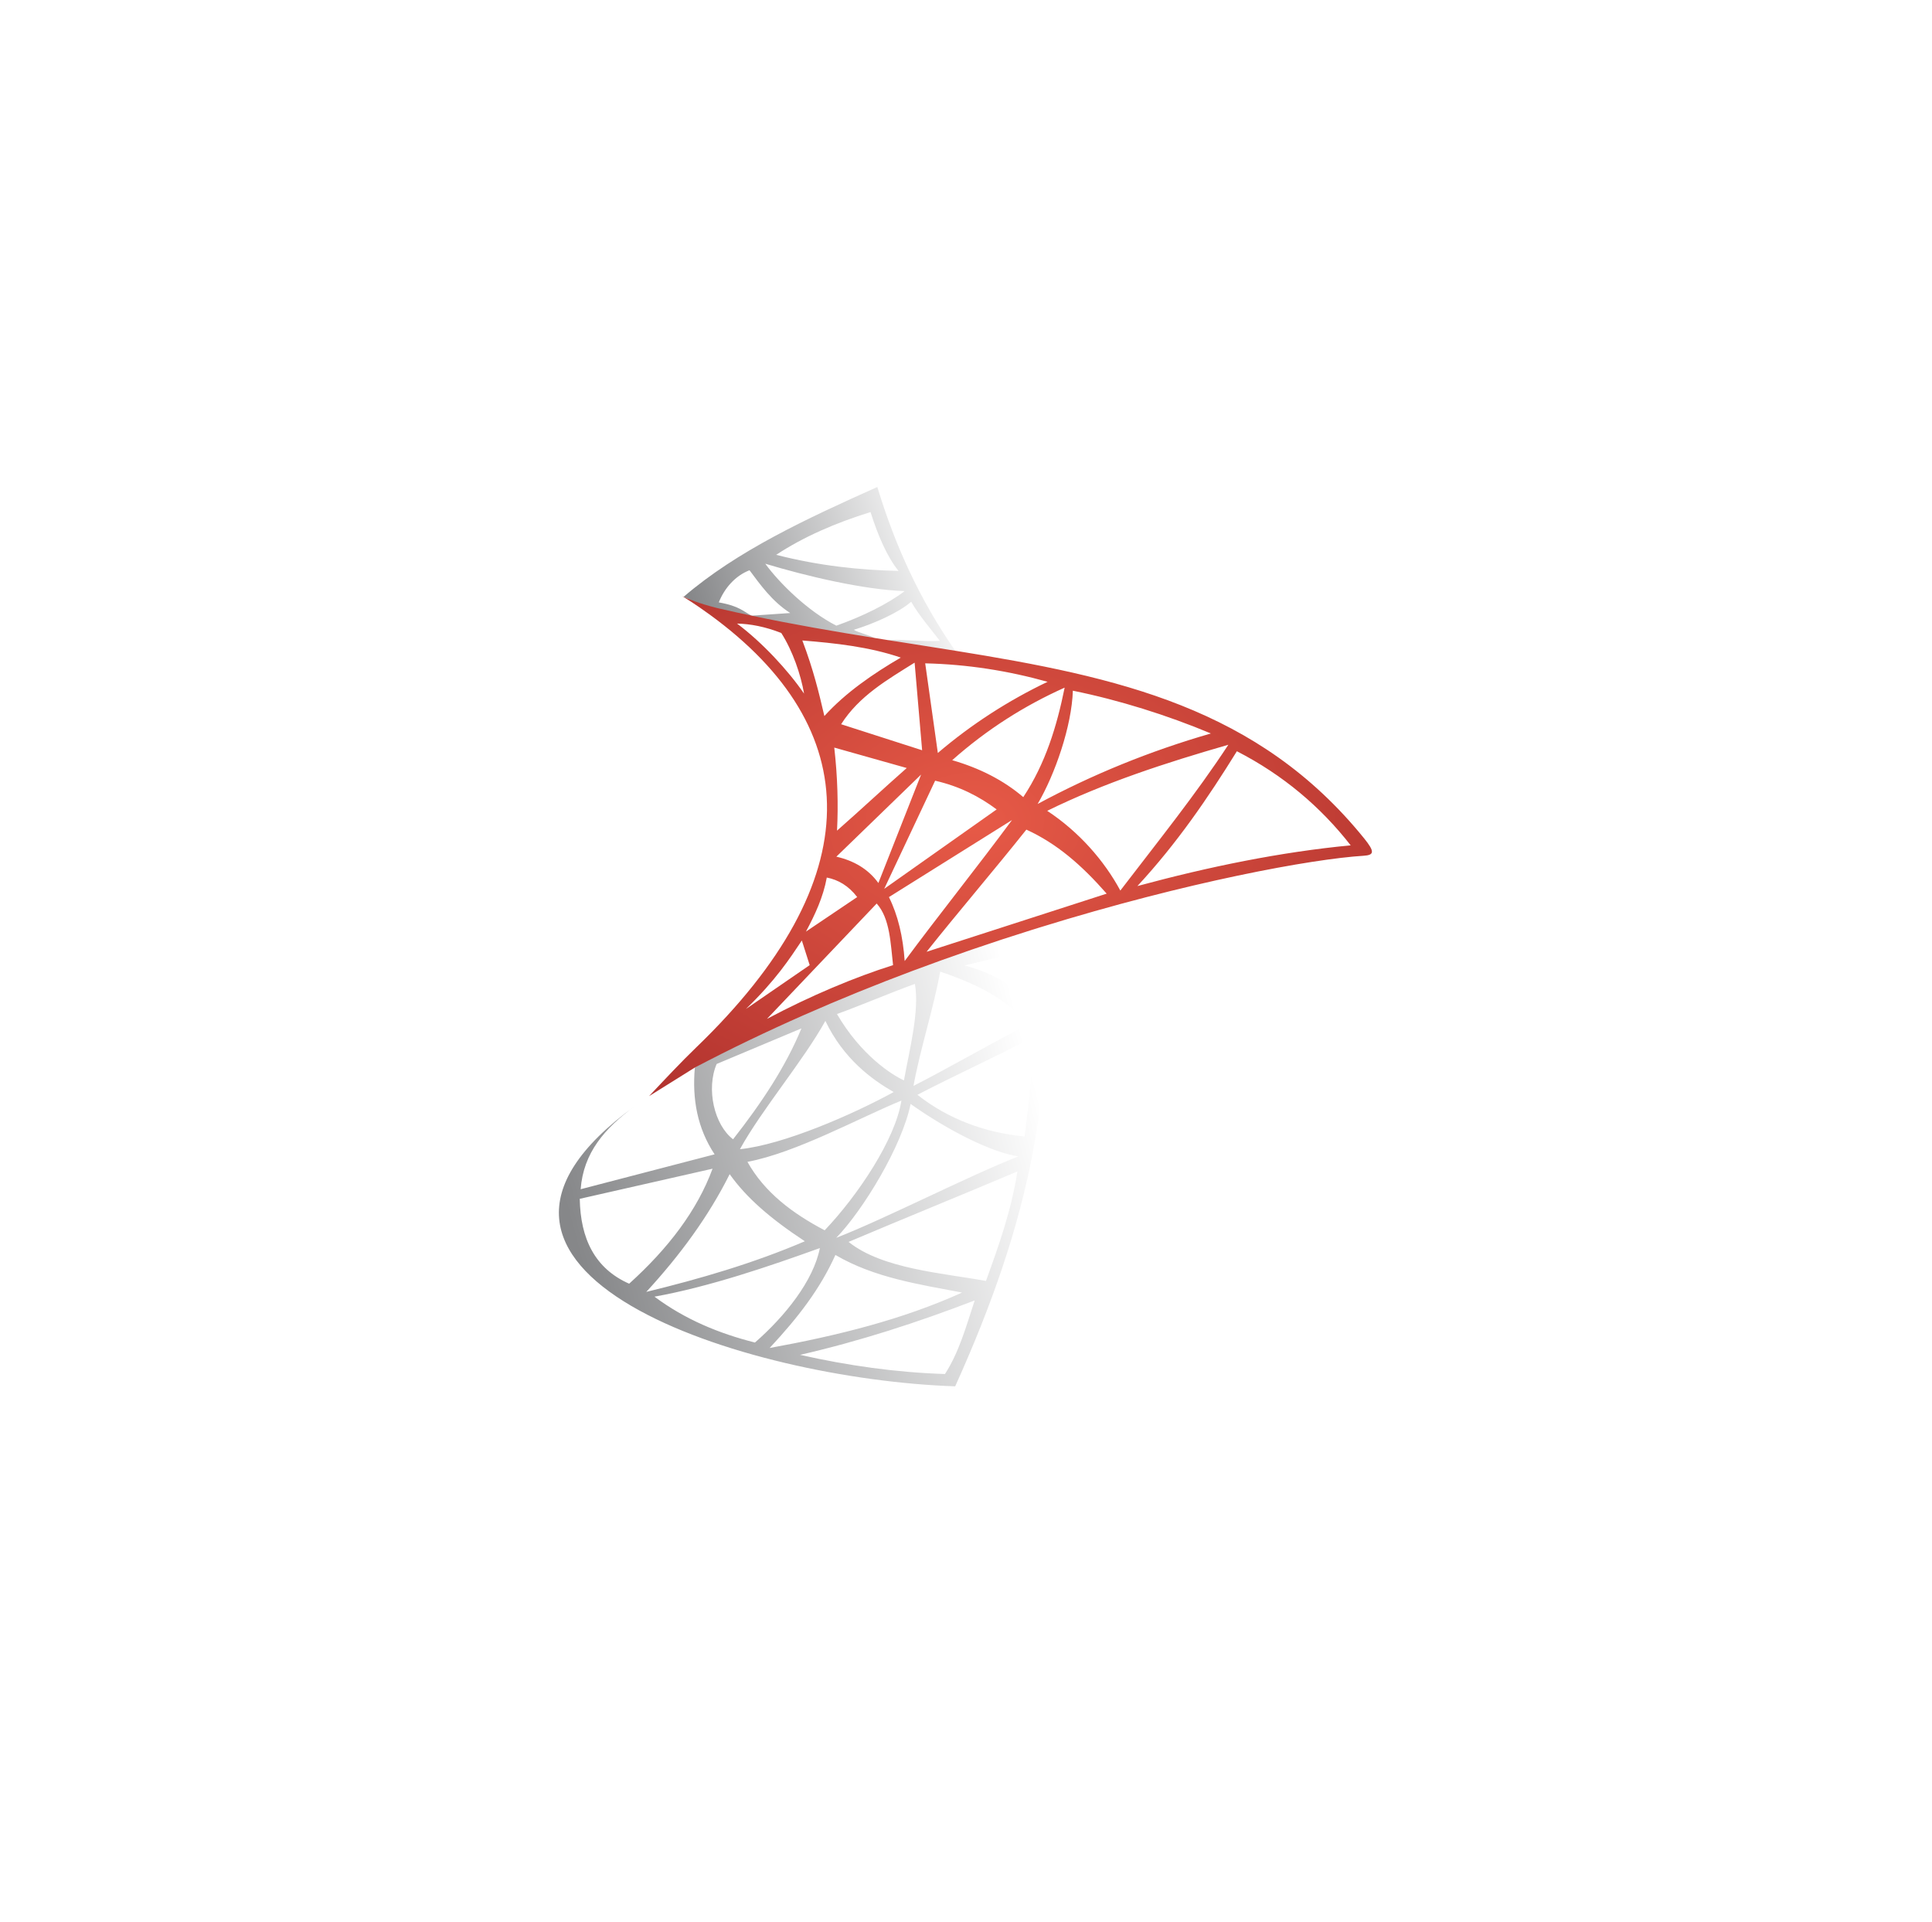 <svg width="196" height="195" viewBox="0 0 196 195" fill="none" xmlns="http://www.w3.org/2000/svg">
<g filter="url(#filter0_d_2276_3348)">
<circle cx="98" cy="95.116" r="81" fill="white"/>
</g>
<path d="M89.006 49.404C81.87 52.601 74.805 55.861 69.352 60.548C70.38 60.948 71.534 61.751 72.658 62.08C72.711 62.429 72.645 62.076 72.658 62.08C77.529 63.508 83.297 64.371 88.851 65.183C88.834 65.171 88.71 64.72 88.689 64.712C88.252 64.454 86.974 64.137 86.616 63.891C88.693 63.258 91.192 62.139 92.44 61.044C93.182 62.385 94.701 64.141 95.351 65.015C93.81 65.111 91.65 64.849 90.105 64.941H90.076C90.309 64.974 90.183 65.65 90.412 65.688C90.471 65.696 90.728 65.83 90.786 65.839C92.822 66.143 96.908 66.014 96.904 66.014H96.908C93.294 60.819 90.767 55.244 89.006 49.404ZM88.315 51.947C89.094 54.399 90.005 56.485 91.154 57.917C87.183 57.829 83.086 57.397 78.744 56.285C81.542 54.445 84.776 53.046 88.315 51.947ZM76.246 62.455C75.451 62.063 75.039 61.48 72.92 61.11C73.515 59.632 74.61 58.404 76.038 57.85C77.079 59.237 78.29 60.985 80.168 62.189C78.861 62.276 77.558 62.368 76.255 62.459C76.254 62.459 76.25 62.459 76.246 62.455ZM84.847 63.471C81.987 62.013 79.106 59.203 77.637 57.188C81.796 58.441 87.62 59.828 91.779 59.965C90.076 61.264 87.474 62.547 84.847 63.471Z" fill="url(#paint0_linear_2276_3348)"/>
<path d="M105.514 94.074C105.51 94.065 105.51 94.057 105.51 94.049C105.514 94.074 104.883 93.953 104.608 94.049C100.483 95.452 96.475 96.618 92.499 98.038C89.268 99.191 85.81 100.266 82.694 101.568C78.405 103.359 74.535 105.942 70.494 108.295C70.206 111.492 70.748 114.461 72.496 117.104C67.966 118.282 63.437 119.464 58.907 120.643C59.191 116.941 61.322 114.477 64.428 112.192C41.202 129.027 75.731 139.935 96.904 140.638C104.473 123.878 107.387 110.039 105.514 94.074ZM92.816 99.814C93.299 102.545 92.259 106.526 91.705 109.602C90.472 109.036 87.35 107.054 84.911 102.87C87.292 102.013 90.435 100.672 92.816 99.814ZM95.381 98.566C99.286 99.885 102.5 101.551 104.186 103.982C100.606 105.81 96.26 108.332 92.675 110.16C93.324 106.526 94.736 102.2 95.381 98.566ZM91.447 111.65C90.847 115.559 87.034 121.275 83.662 124.81C80.394 123.091 77.567 120.972 75.827 117.866C80.76 116.942 87.159 113.411 91.447 111.65ZM75.065 116.584C77.284 112.554 81.513 107.591 83.733 103.566C85.581 107.429 88.449 109.511 90.664 110.785C86.447 113.095 79.47 116.126 75.065 116.584ZM72.704 107.937C75.573 106.734 78.437 105.53 81.305 104.327C79.723 108.182 77.251 111.909 74.37 115.576C72.454 114.115 71.626 110.468 72.704 107.937ZM63.828 130.227C60.34 128.686 58.887 125.655 58.816 121.617C63.308 120.597 67.8 119.581 72.288 118.561C70.731 122.791 67.796 126.646 63.828 130.227ZM74.024 119.115C75.71 121.488 78.117 123.595 81.651 125.922C76.397 128.17 71.006 129.735 65.565 131.059C68.991 127.337 71.892 123.39 74.024 119.115ZM66.397 131.542C71.984 130.535 78.054 128.457 83.175 126.613C82.525 129.931 79.644 133.528 76.589 136.196C72.942 135.276 69.49 133.852 66.397 131.542ZM84.752 127.312C88.707 129.631 93.27 130.297 97.6 131.126C91.576 133.861 84.94 135.501 78.079 136.75C81.022 133.59 83.195 130.755 84.752 127.312ZM95.868 139.389C90.868 139.231 85.985 138.528 81.168 137.445C87.222 136.059 93.104 134.148 98.882 131.925C97.995 134.623 97.304 137.154 95.868 139.389ZM100.027 129.948C95.631 129.144 89.515 128.736 86.089 125.988C91.543 123.674 97.762 121.151 103.216 118.84C102.592 122.82 101.343 126.313 100.027 129.948ZM84.84 125.572C87.55 122.775 91.517 116.272 92.379 111.992C96.093 114.627 100.531 116.896 103.32 117.313C98.283 119.277 89.881 123.607 84.84 125.572ZM103.949 115.293C99.986 114.919 96.193 113.532 93.074 111.063C96.771 109.14 100.976 107.221 104.673 105.297C104.835 108.886 104.34 111.775 103.949 115.293ZM104.744 102.246C103.241 100.123 100.86 98.766 97.879 97.941C99.981 97.425 102.083 96.909 104.186 96.397C104.615 98.345 104.869 100.293 104.744 102.246Z" fill="url(#paint1_linear_2276_3348)"/>
<path d="M138.382 85.041C127.653 71.79 113.449 68.68 96.909 66.015H96.904C94.952 65.699 92.966 65.391 90.951 65.07L90.772 65.046C90.551 65.008 90.331 64.975 90.106 64.941C89.636 64.867 89.165 64.787 88.691 64.712C84.657 64.063 80.51 63.355 76.255 62.46C76.255 62.46 76.251 62.46 76.247 62.456C75.165 62.229 74.085 61.992 73.008 61.744C72.879 61.715 72.754 61.682 72.629 61.653C72.617 61.648 72.6 61.644 72.588 61.64C70.947 61.228 69.84 60.77 69.353 60.55C69.286 60.52 69.228 60.495 69.186 60.475C69.498 60.654 70.415 61.199 72.009 62.356C87.862 73.888 88.32 89.225 70.627 106.261C69.099 107.735 67.442 109.5 65.848 111.198C65.889 111.173 65.927 111.148 65.968 111.124C67.471 110.187 68.97 109.246 70.477 108.309C70.486 108.305 70.49 108.301 70.498 108.297C77.725 104.496 85.227 101.248 92.525 98.509C96.539 97.005 100.594 95.613 104.686 94.334C104.965 94.242 105.239 94.159 105.518 94.076C120.505 89.434 133.111 87.14 138.324 86.815C139.41 86.748 139.502 86.423 138.382 85.041ZM122.845 74.408C116.663 76.19 110.805 78.576 105.268 81.56C107.042 78.534 108.728 73.65 108.841 70.07C113.465 71.003 118.407 72.547 122.845 74.408ZM103.811 80.865C101.788 79.138 99.361 77.918 96.601 77.118C100.119 73.996 103.936 71.581 108.008 69.758C107.221 73.65 106.076 77.435 103.811 80.865ZM84.636 75.84C87.088 76.531 89.54 77.222 91.988 77.913C89.586 80.032 87.321 82.151 84.915 84.266C85.052 81.69 84.973 78.796 84.636 75.84ZM93.445 78.576L89.111 89.579C88.079 88.155 86.621 87.314 84.848 86.906C87.712 84.129 90.581 81.352 93.445 78.576ZM88.94 91.66C90.302 93.184 90.347 95.74 90.601 97.909C86.779 99.116 82.258 100.994 77.808 103.363C81.205 99.808 85.539 95.216 88.94 91.66ZM94.869 79.2C97.35 79.766 99.361 80.807 101.109 82.114C97.306 84.799 93.504 87.484 89.702 90.17C91.421 86.515 93.145 82.855 94.869 79.2ZM106.276 69.167C102.291 71.073 98.574 73.463 95.143 76.386C94.715 73.355 94.29 70.324 93.861 67.294C98.141 67.393 102.271 68.047 106.276 69.167ZM93.549 76.111C90.81 75.228 88.07 74.35 85.331 73.471C87.158 70.599 90.014 68.959 92.787 67.223L93.549 76.111ZM74.773 63.259C76.114 63.293 77.621 63.567 79.261 64.217C80.427 66.044 81.239 68.442 81.572 70.366C79.927 67.976 77.338 65.183 74.773 63.259ZM83.632 72.639C83.087 70.308 82.533 67.972 81.397 64.975C84.702 65.241 88.17 65.612 91.384 66.71C88.595 68.334 85.776 70.274 83.632 72.639ZM83.878 89.025C85.035 89.25 86.08 89.853 86.963 91.003C85.227 92.172 83.495 93.342 81.763 94.508C82.683 92.788 83.512 91.023 83.878 89.025ZM81.347 95.411C81.613 96.244 81.875 97.077 82.142 97.909C79.985 99.391 77.833 100.873 75.676 102.356C78.682 99.45 80.094 97.285 81.347 95.411ZM91.779 97.493C91.609 95.016 91.093 92.838 90.181 91.007C94.344 88.401 98.507 85.799 102.666 83.192C99.248 87.822 95.202 92.868 91.779 97.493ZM93.999 96.556C97.258 92.459 100.863 88.259 104.123 84.163C107.225 85.578 109.727 87.76 112.271 90.657C106.18 92.622 100.089 94.591 93.999 96.556ZM106.238 82.256C112.029 79.408 118.27 77.38 124.614 75.553C121.359 80.528 117.466 85.37 113.657 90.344C112.017 87.302 109.452 84.371 106.238 82.256ZM115.389 89.887C119.41 85.549 122.566 80.919 125.48 76.211C130.185 78.63 133.981 81.856 137.025 85.757C129.914 86.436 122.687 87.913 115.389 89.887Z" fill="url(#paint2_radial_2276_3348)"/>
<defs>
<filter id="filter0_d_2276_3348" x="0.677" y="0.125" width="194.646" height="194.646" filterUnits="userSpaceOnUse" color-interpolation-filters="sRGB">
<feFlood flood-opacity="0" result="BackgroundImageFix"/>
<feColorMatrix in="SourceAlpha" type="matrix" values="0 0 0 0 0 0 0 0 0 0 0 0 0 0 0 0 0 0 127 0" result="hardAlpha"/>
<feOffset dy="2.332"/>
<feGaussianBlur stdDeviation="8.162"/>
<feComposite in2="hardAlpha" operator="out"/>
<feColorMatrix type="matrix" values="0 0 0 0 0.696 0 0 0 0 0.696 0 0 0 0 0.696 0 0 0 0.25 0"/>
<feBlend mode="normal" in2="BackgroundImageFix" result="effect1_dropShadow_2276_3348"/>
<feBlend mode="normal" in="SourceGraphic" in2="effect1_dropShadow_2276_3348" result="shape"/>
</filter>
<linearGradient id="paint0_linear_2276_3348" x1="69.874" y1="60.44" x2="95.3" y2="52.24" gradientUnits="userSpaceOnUse">
<stop stop-color="#868789"/>
<stop offset="1" stop-color="white"/>
</linearGradient>
<linearGradient id="paint1_linear_2276_3348" x1="58.71" y1="127.188" x2="106.272" y2="114.62" gradientUnits="userSpaceOnUse">
<stop stop-color="#868789"/>
<stop offset="1" stop-color="white"/>
</linearGradient>
<radialGradient id="paint2_radial_2276_3348" cx="0" cy="0" r="1" gradientUnits="userSpaceOnUse" gradientTransform="translate(98.817 83.294) scale(73.276 50.747)">
<stop stop-color="#E75A47"/>
<stop offset="1" stop-color="#9A2123"/>
</radialGradient>
</defs>
</svg>
